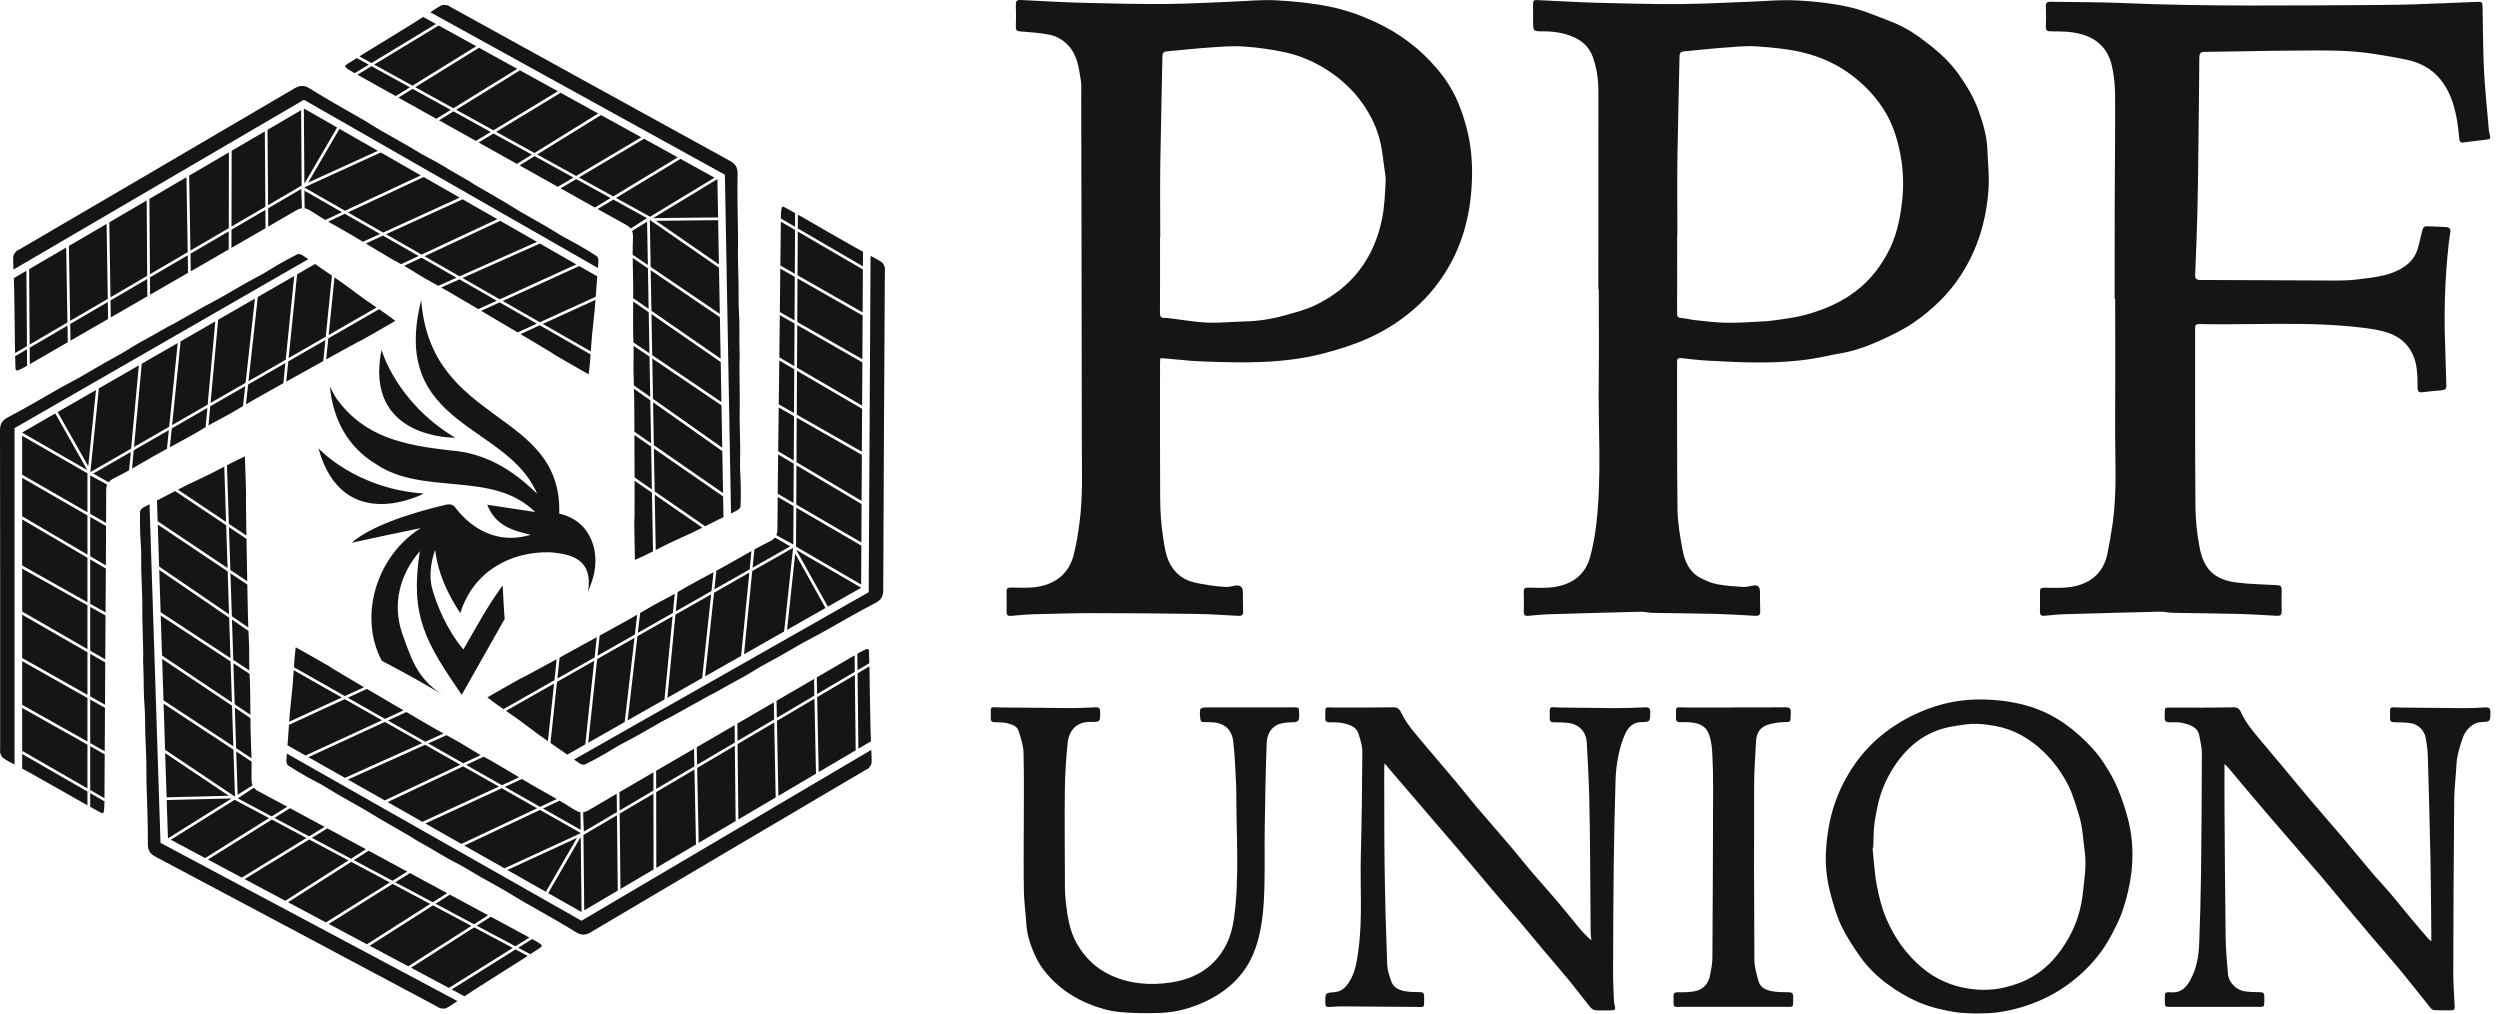 <svg width="74" height="30" viewBox="0 0 74 30" fill="none" xmlns="http://www.w3.org/2000/svg">
<path d="M30.069 0.139C30.075 0.356 30.076 0.574 30.069 0.792C30.065 0.901 30.108 0.924 30.21 0.931C30.484 0.951 30.76 0.972 31.03 1.02C31.252 1.059 31.451 1.166 31.611 1.334C31.89 1.626 31.933 2.005 31.992 2.376C32.017 2.534 32.004 2.7 32.004 2.862C32.011 6.279 32.02 9.695 32.022 13.112C32.022 13.9 32.057 14.689 31.953 15.476C31.911 15.796 31.861 16.112 31.781 16.425C31.631 17.013 31.203 17.291 30.709 17.37C30.45 17.412 30.181 17.394 29.916 17.392C29.825 17.391 29.794 17.416 29.795 17.504C29.798 17.705 29.799 17.906 29.795 18.106C29.793 18.201 29.828 18.238 29.923 18.23C30.148 18.211 30.372 18.188 30.597 18.182C31.191 18.166 31.785 18.149 32.378 18.149C33.383 18.149 34.386 18.157 35.39 18.172C35.812 18.178 36.233 18.207 36.654 18.229C36.757 18.235 36.801 18.205 36.797 18.095C36.788 17.903 36.793 17.711 36.79 17.519C36.787 17.367 36.695 17.303 36.545 17.337C36.459 17.357 36.37 17.376 36.283 17.373C36.126 17.366 35.969 17.351 35.815 17.326C35.618 17.294 35.418 17.267 35.23 17.204C34.971 17.117 34.775 16.948 34.638 16.699C34.494 16.436 34.467 16.147 34.423 15.867C34.366 15.498 34.344 15.121 34.341 14.747C34.332 13.415 34.337 12.082 34.337 10.75C34.337 10.704 34.341 10.658 34.343 10.608C34.379 10.606 34.404 10.602 34.428 10.604C34.695 10.628 34.962 10.655 35.229 10.678C35.373 10.69 35.519 10.695 35.664 10.701C36.831 10.744 37.995 10.764 39.143 10.47C39.6 10.352 40.046 10.214 40.477 10.023C41.03 9.778 41.53 9.452 41.973 9.043C42.325 8.718 42.617 8.346 42.863 7.93C43.095 7.539 43.259 7.124 43.376 6.694C43.474 6.335 43.53 5.96 43.556 5.589C43.595 5.038 43.574 4.487 43.449 3.94C43.381 3.641 43.289 3.355 43.175 3.072C43.02 2.687 42.797 2.341 42.533 2.03C42.021 1.428 41.401 0.965 40.675 0.635C40.244 0.439 39.799 0.285 39.342 0.193C38.827 0.09 38.299 0.038 37.774 0.009C37.35 -0.014 36.923 0.032 36.497 0.048C35.846 0.072 35.194 0.113 34.541 0.118C33.731 0.123 32.921 0.106 32.111 0.085C31.476 0.068 30.842 0.032 30.207 0C30.201 0 30.195 8.801e-07 30.189 8.801e-07C30.095 8.801e-07 30.066 0.04 30.069 0.139ZM34.335 9.265C34.339 8.518 34.337 7.771 34.337 7.023H34.343C34.343 6.293 34.335 5.563 34.345 4.833C34.36 3.775 34.389 2.718 34.408 1.661C34.41 1.561 34.449 1.528 34.543 1.52C34.938 1.486 35.33 1.439 35.725 1.412C36.086 1.388 36.449 1.352 36.808 1.376C37.235 1.404 37.664 1.464 38.08 1.558C38.505 1.654 38.909 1.832 39.276 2.067C39.691 2.332 40.053 2.663 40.338 3.071C40.588 3.428 40.772 3.816 40.865 4.241C40.916 4.472 40.941 4.709 40.972 4.944C40.992 5.091 41.023 5.24 41.015 5.386C40.993 5.746 40.983 6.112 40.912 6.464C40.798 7.026 40.587 7.549 40.226 8.014C39.876 8.464 39.436 8.787 38.938 9.031C38.656 9.169 38.342 9.247 38.037 9.333C37.64 9.446 37.233 9.507 36.818 9.516C36.461 9.523 36.103 9.563 35.747 9.55C35.418 9.539 35.09 9.478 34.761 9.439C34.664 9.428 34.566 9.411 34.469 9.411C34.468 9.411 34.467 9.411 34.466 9.411C34.36 9.411 34.335 9.367 34.335 9.265ZM45.379 0.177C45.379 0.322 45.379 0.468 45.379 0.613C45.379 0.926 45.379 0.929 45.687 0.928C45.992 0.927 46.287 0.973 46.569 1.093C46.839 1.208 47.039 1.395 47.141 1.671C47.262 2 47.313 2.342 47.312 2.695C47.309 4.651 47.311 6.607 47.311 8.563H47.324C47.324 9.464 47.333 10.365 47.322 11.266C47.305 12.682 47.415 14.1 47.251 15.513C47.214 15.836 47.155 16.159 47.072 16.473C46.931 17.013 46.539 17.294 46.008 17.375C45.757 17.413 45.497 17.398 45.241 17.394C45.143 17.392 45.1 17.409 45.103 17.515C45.109 17.712 45.108 17.908 45.103 18.105C45.102 18.198 45.135 18.237 45.231 18.229C45.443 18.21 45.654 18.188 45.867 18.182C46.758 18.154 47.649 18.129 48.541 18.108C48.667 18.105 48.794 18.138 48.921 18.141C49.536 18.153 50.151 18.156 50.766 18.171C51.162 18.181 51.557 18.205 51.953 18.228C52.061 18.234 52.109 18.206 52.103 18.088C52.094 17.896 52.099 17.704 52.095 17.511C52.092 17.354 52.018 17.303 51.861 17.337C51.767 17.357 51.668 17.38 51.574 17.373C51.319 17.355 51.063 17.34 50.814 17.29C50.639 17.254 50.466 17.179 50.309 17.092C49.995 16.917 49.865 16.606 49.804 16.277C49.731 15.881 49.659 15.479 49.654 15.078C49.635 13.622 49.645 12.165 49.641 10.709C49.641 10.617 49.672 10.59 49.763 10.601C50.02 10.63 50.278 10.66 50.537 10.674C51.581 10.733 52.626 10.784 53.666 10.616C53.925 10.575 54.18 10.51 54.439 10.467C54.852 10.399 55.245 10.263 55.623 10.092C55.973 9.934 56.326 9.768 56.641 9.551C57.206 9.161 57.698 8.691 58.072 8.099C58.35 7.66 58.551 7.192 58.682 6.699C58.78 6.331 58.839 5.948 58.862 5.569C58.885 5.189 58.841 4.805 58.827 4.423C58.812 4.032 58.702 3.666 58.574 3.298C58.43 2.888 58.211 2.526 57.962 2.179C57.726 1.852 57.433 1.576 57.117 1.328C56.769 1.053 56.403 0.801 55.984 0.643C55.648 0.516 55.318 0.37 54.974 0.27C54.666 0.181 54.344 0.127 54.025 0.086C53.671 0.041 53.313 0.012 52.956 0.006C52.608 3.04554e-06 52.259 0.033 51.91 0.046C51.181 0.073 50.452 0.115 49.723 0.12C48.913 0.126 48.102 0.104 47.292 0.083C46.713 0.067 46.134 0.031 45.555 0.005C45.525 0.003 45.499 0.002 45.479 0.002C45.38 0.002 45.379 0.028 45.379 0.177ZM51.098 9.553C50.793 9.55 50.487 9.508 50.183 9.477C50.044 9.463 49.907 9.422 49.768 9.413C49.666 9.406 49.641 9.367 49.642 9.272C49.645 8.7 49.644 8.128 49.644 7.555C49.644 7.35 49.644 7.145 49.644 6.941C49.646 6.941 49.648 6.941 49.65 6.941C49.65 6.18 49.642 5.42 49.652 4.66C49.666 3.663 49.695 2.665 49.714 1.668C49.716 1.564 49.753 1.527 49.855 1.519C50.245 1.486 50.634 1.44 51.024 1.411C51.351 1.387 51.681 1.351 52.005 1.373C52.466 1.406 52.933 1.448 53.38 1.557C53.908 1.687 54.405 1.912 54.846 2.253C55.249 2.565 55.581 2.927 55.835 3.369C56.059 3.761 56.18 4.181 56.261 4.623C56.346 5.091 56.351 5.559 56.295 6.023C56.233 6.538 56.12 7.042 55.862 7.511C55.652 7.894 55.397 8.227 55.07 8.506C54.782 8.751 54.461 8.942 54.11 9.09C53.697 9.264 53.27 9.381 52.826 9.438C52.641 9.463 52.457 9.497 52.271 9.508C51.905 9.53 51.539 9.554 51.173 9.554C51.148 9.554 51.123 9.553 51.098 9.553ZM60.557 0.188C60.564 0.388 60.564 0.589 60.557 0.79C60.553 0.899 60.597 0.928 60.699 0.928C60.996 0.928 61.291 0.928 61.586 1.006C62.094 1.14 62.405 1.462 62.515 1.961C62.579 2.248 62.606 2.55 62.607 2.845C62.612 3.938 62.598 5.032 62.595 6.125C62.592 7.034 62.594 7.944 62.594 8.854C62.599 8.854 62.604 8.854 62.609 8.854C62.609 10.096 62.615 11.339 62.608 12.582C62.601 13.549 62.671 14.519 62.536 15.483C62.493 15.789 62.441 16.094 62.378 16.396C62.253 16.994 61.84 17.288 61.298 17.374C61.103 17.404 60.903 17.402 60.704 17.399C60.638 17.398 60.571 17.397 60.505 17.397C60.418 17.398 60.381 17.424 60.383 17.514C60.386 17.71 60.387 17.907 60.382 18.103C60.38 18.198 60.414 18.235 60.509 18.227C60.708 18.209 60.907 18.187 61.106 18.181C62.044 18.153 62.983 18.128 63.921 18.106C64.06 18.103 64.2 18.137 64.339 18.14C64.95 18.152 65.561 18.155 66.172 18.17C66.58 18.18 66.989 18.205 67.397 18.227C67.503 18.233 67.541 18.194 67.538 18.088C67.532 17.879 67.532 17.669 67.538 17.46C67.541 17.352 67.497 17.325 67.395 17.32C67 17.301 66.603 17.29 66.211 17.243C65.525 17.161 65.228 16.822 65.11 16.213C65.031 15.81 64.989 15.394 64.985 14.983C64.971 13.228 64.978 11.472 64.975 9.717C64.975 9.623 65.003 9.589 65.1 9.592C65.636 9.604 66.174 9.598 66.711 9.592C67.68 9.582 68.65 9.571 69.618 9.666C69.875 9.691 70.134 9.72 70.387 9.772C70.573 9.81 70.765 9.863 70.926 9.956C71.286 10.163 71.481 10.496 71.533 10.905C71.557 11.095 71.56 11.288 71.56 11.48C71.56 11.593 71.606 11.622 71.708 11.61C71.897 11.587 72.087 11.565 72.278 11.552C72.38 11.544 72.416 11.507 72.412 11.402C72.396 11.014 72.392 10.625 72.377 10.237C72.339 9.243 72.369 8.25 72.477 7.261C72.491 7.131 72.51 7.001 72.53 6.871C72.543 6.78 72.504 6.728 72.416 6.722C72.211 6.71 72.006 6.7 71.802 6.698C71.772 6.697 71.723 6.742 71.714 6.775C71.657 6.978 71.618 7.187 71.556 7.388C71.469 7.666 71.271 7.85 71.017 7.983C70.631 8.185 70.204 8.216 69.786 8.271C69.487 8.31 69.18 8.304 68.877 8.303C67.63 8.3 66.382 8.289 65.135 8.287C65.011 8.286 64.972 8.251 64.977 8.127C65.004 7.501 65.028 6.875 65.044 6.249C65.06 5.613 65.065 4.976 65.073 4.34C65.084 3.461 65.095 2.581 65.1 1.701C65.101 1.584 65.128 1.537 65.256 1.536C66.136 1.527 67.016 1.502 67.896 1.498C68.684 1.495 69.475 1.47 70.258 1.593C70.593 1.646 70.929 1.701 71.26 1.773C71.64 1.856 71.973 2.033 72.227 2.339C72.506 2.675 72.637 3.075 72.716 3.494C72.756 3.702 72.774 3.915 72.797 4.125C72.806 4.201 72.834 4.229 72.913 4.218C73.123 4.188 73.334 4.164 73.545 4.14C73.734 4.118 73.734 4.119 73.682 3.928C73.674 3.9 73.673 3.869 73.67 3.84C73.645 3.569 73.618 3.298 73.596 3.027C73.567 2.658 73.532 2.289 73.519 1.919C73.498 1.356 73.494 0.793 73.484 0.229C73.48 0.055 73.481 0.049 73.3 0.056C72.725 0.078 72.151 0.106 71.576 0.125C71.187 0.138 70.798 0.146 70.409 0.148C67.864 0.16 65.319 0.198 62.775 0.088C62.084 0.059 61.391 0.066 60.699 0.052C60.696 0.052 60.692 0.052 60.689 0.052C60.593 0.052 60.553 0.082 60.557 0.188ZM57.441 20.861C56.959 20.997 56.514 21.199 56.095 21.472C55.712 21.721 55.372 22.022 55.087 22.374C54.814 22.712 54.593 23.086 54.42 23.492C54.192 24.028 54.088 24.585 54.05 25.158C54.02 25.616 54.076 26.069 54.197 26.509C54.282 26.819 54.372 27.133 54.511 27.42C54.665 27.738 54.863 28.036 55.067 28.326C55.287 28.639 55.564 28.904 55.873 29.132C56.169 29.352 56.484 29.536 56.828 29.68C57.166 29.82 57.514 29.901 57.869 29.959C58.091 29.995 58.32 29.989 58.515 30C58.73 29.991 58.915 29.995 59.097 29.971C59.51 29.917 59.909 29.809 60.298 29.65C60.678 29.494 61.028 29.291 61.349 29.038C61.782 28.697 62.15 28.293 62.422 27.814C62.587 27.524 62.741 27.222 62.845 26.907C62.961 26.555 63.047 26.186 63.09 25.818C63.147 25.327 63.127 24.828 63.013 24.344C62.933 24.004 62.821 23.667 62.687 23.344C62.576 23.076 62.426 22.821 62.267 22.578C62.067 22.273 61.819 22.007 61.545 21.763C61.274 21.522 60.984 21.313 60.663 21.149C60.228 20.927 59.757 20.802 59.278 20.745C59.059 20.719 58.84 20.704 58.621 20.704C58.225 20.704 57.831 20.751 57.441 20.861ZM58.258 29.261C57.758 29.182 57.306 28.986 56.907 28.655C56.433 28.26 56.088 27.773 55.846 27.219C55.706 26.9 55.62 26.552 55.554 26.208C55.484 25.842 55.467 25.466 55.427 25.095L55.448 25.091C55.461 24.831 55.453 24.568 55.492 24.312C55.549 23.94 55.625 23.574 55.779 23.222C55.946 22.843 56.166 22.505 56.448 22.211C56.679 21.97 56.957 21.778 57.271 21.649C57.572 21.525 57.889 21.481 58.212 21.44C58.507 21.404 58.792 21.441 59.071 21.491C59.621 21.591 60.09 21.867 60.495 22.256C60.792 22.541 61.029 22.873 61.214 23.232C61.356 23.508 61.438 23.816 61.534 24.114C61.647 24.469 61.657 24.84 61.708 25.206C61.766 25.626 61.695 26.031 61.652 26.437C61.603 26.905 61.462 27.362 61.226 27.774C60.97 28.222 60.648 28.614 60.194 28.89C59.928 29.052 59.65 29.152 59.35 29.226C59.143 29.276 58.935 29.299 58.728 29.299C58.571 29.299 58.414 29.286 58.258 29.261ZM29.327 21.262C29.326 21.343 29.359 21.376 29.441 21.377C29.564 21.38 29.691 21.378 29.81 21.406C29.948 21.439 30.104 21.489 30.152 21.638C30.219 21.85 30.292 22.072 30.297 22.29C30.315 23.033 30.304 23.776 30.304 24.519C30.304 24.519 30.304 24.519 30.303 24.519C30.303 25.138 30.296 25.758 30.307 26.377C30.312 26.69 30.358 27.003 30.376 27.316C30.396 27.675 30.508 28.003 30.659 28.326C30.801 28.627 31.009 28.876 31.247 29.097C31.525 29.353 31.843 29.552 32.194 29.7C32.502 29.83 32.821 29.926 33.148 29.957C33.551 29.994 33.959 29.997 34.364 29.981C34.625 29.971 34.892 29.925 35.142 29.85C35.493 29.744 35.829 29.596 36.138 29.386C36.474 29.157 36.748 28.878 36.951 28.529C37.178 28.138 37.287 27.705 37.352 27.265C37.405 26.904 37.42 26.536 37.428 26.171C37.441 25.607 37.427 25.043 37.436 24.48C37.448 23.656 37.463 22.832 37.493 22.009C37.502 21.749 37.608 21.515 37.883 21.427C38.01 21.387 38.151 21.382 38.286 21.379C38.409 21.376 38.458 21.323 38.455 21.208C38.454 21.178 38.455 21.148 38.455 21.118C38.454 20.94 38.451 20.937 38.276 20.938C37.461 20.939 36.645 20.94 35.83 20.939C35.498 20.938 35.499 20.934 35.529 21.27C35.535 21.345 35.565 21.377 35.64 21.376C35.738 21.376 35.837 21.373 35.935 21.384C36.298 21.427 36.465 21.638 36.503 21.938C36.557 22.368 36.564 22.803 36.589 23.237C36.596 23.356 36.595 23.476 36.595 23.595C36.598 24.784 36.687 25.976 36.53 27.16C36.496 27.418 36.429 27.684 36.318 27.917C35.989 28.606 35.4 28.97 34.666 29.08C34.072 29.169 33.48 29.135 32.913 28.883C32.457 28.681 32.12 28.358 31.876 27.934C31.66 27.558 31.598 27.134 31.549 26.714C31.515 26.427 31.521 26.134 31.52 25.844C31.517 24.998 31.509 24.153 31.521 23.308C31.527 22.875 31.558 22.441 31.6 22.009C31.637 21.625 31.857 21.363 32.278 21.369C32.572 21.374 32.568 21.362 32.564 21.064C32.563 20.96 32.523 20.931 32.426 20.936C32.179 20.948 31.931 20.96 31.683 20.959C31 20.956 30.317 20.944 29.633 20.941C29.533 20.94 29.465 20.934 29.42 20.934C29.303 20.934 29.331 20.975 29.327 21.262ZM45.872 21.268C45.871 21.351 45.907 21.379 45.988 21.38C46.133 21.381 46.279 21.381 46.422 21.399C46.744 21.439 46.952 21.662 46.969 21.987C46.998 22.514 47.027 23.042 47.041 23.57C47.058 24.21 47.062 24.85 47.068 25.491C47.075 26.187 47.077 26.883 47.083 27.579C47.083 27.664 47.098 27.748 47.106 27.833C46.961 27.713 46.84 27.581 46.725 27.444C46.511 27.187 46.305 26.924 46.088 26.669C45.834 26.37 45.57 26.08 45.315 25.782C45.112 25.543 44.92 25.296 44.718 25.058C44.384 24.666 44.042 24.28 43.709 23.887C43.509 23.652 43.322 23.407 43.124 23.171C42.698 22.663 42.263 22.163 41.842 21.652C41.703 21.483 41.573 21.3 41.48 21.103C41.419 20.976 41.361 20.935 41.226 20.936C40.667 20.945 40.108 20.944 39.548 20.944C39.496 20.944 39.452 20.942 39.416 20.941C39.191 20.931 39.233 20.922 39.229 21.277C39.228 21.355 39.266 21.378 39.34 21.38C39.48 21.383 39.625 21.375 39.76 21.407C39.947 21.452 40.149 21.506 40.215 21.725C40.265 21.894 40.326 22.069 40.325 22.241C40.32 23.273 40.307 24.305 40.28 25.337C40.256 26.269 40.337 27.204 40.207 28.135C40.168 28.419 40.13 28.701 39.997 28.956C39.892 29.156 39.76 29.347 39.503 29.368C39.226 29.391 39.226 29.386 39.23 29.667C39.231 29.68 39.232 29.692 39.231 29.705C39.226 29.784 39.266 29.811 39.34 29.807C39.472 29.799 39.605 29.788 39.737 29.789C40.438 29.792 41.138 29.8 41.839 29.804C42.203 29.805 42.148 29.869 42.155 29.488C42.156 29.401 42.126 29.368 42.036 29.367C41.891 29.366 41.744 29.366 41.602 29.342C41.428 29.311 41.256 29.244 41.188 29.064C41.127 28.9 41.068 28.724 41.061 28.551C41.026 27.601 40.998 26.651 40.985 25.7C40.971 24.722 40.976 23.744 40.973 22.766C40.973 22.721 40.977 22.676 40.981 22.593C41.105 22.739 41.205 22.857 41.305 22.974C41.629 23.352 41.953 23.73 42.278 24.108C42.558 24.435 42.841 24.76 43.12 25.089C43.467 25.498 43.809 25.91 44.156 26.318C44.432 26.644 44.714 26.966 44.991 27.291C45.21 27.548 45.423 27.81 45.64 28.068C45.921 28.401 46.207 28.73 46.483 29.066C46.681 29.308 46.866 29.561 47.062 29.803C47.1 29.849 47.162 29.896 47.217 29.902C47.348 29.917 47.482 29.907 47.614 29.907C47.833 29.907 47.832 29.907 47.78 29.691C47.774 29.666 47.773 29.64 47.772 29.615C47.763 29.337 47.746 29.06 47.747 28.783C47.75 27.706 47.754 26.63 47.767 25.555C47.777 24.728 47.796 23.901 47.821 23.074C47.828 22.838 47.856 22.599 47.904 22.367C47.95 22.145 48.012 21.921 48.108 21.716C48.194 21.532 48.336 21.38 48.574 21.375C48.847 21.369 48.843 21.365 48.847 21.083C48.848 20.971 48.813 20.932 48.7 20.937C48.392 20.95 48.085 20.962 47.777 20.961C47.243 20.96 46.709 20.944 46.176 20.942C46.077 20.941 46.011 20.934 45.966 20.934C45.852 20.934 45.874 20.977 45.872 21.268ZM52.839 20.936C52.331 20.943 51.823 20.939 51.315 20.939C51.315 20.94 51.315 20.941 51.315 20.942C50.849 20.942 50.384 20.94 49.918 20.942C49.867 20.942 49.825 20.941 49.789 20.939C49.575 20.931 49.614 20.922 49.609 21.262C49.608 21.344 49.645 21.376 49.725 21.375C49.832 21.374 49.939 21.373 50.045 21.383C50.365 21.412 50.525 21.533 50.603 21.785C50.654 21.949 50.675 22.127 50.684 22.299C50.702 22.636 50.708 22.974 50.708 23.311C50.704 24.993 50.699 26.675 50.687 28.357C50.685 28.541 50.645 28.727 50.609 28.91C50.593 28.99 50.552 29.071 50.503 29.137C50.37 29.319 50.166 29.352 49.96 29.366C49.873 29.373 49.785 29.372 49.697 29.372C49.678 29.372 49.659 29.372 49.64 29.372C49.572 29.373 49.536 29.398 49.537 29.471C49.543 29.86 49.484 29.803 49.85 29.802C50.819 29.801 51.788 29.8 52.758 29.802C53.136 29.803 53.068 29.85 53.078 29.491C53.081 29.402 53.044 29.373 52.958 29.371C52.791 29.368 52.622 29.371 52.46 29.341C52.284 29.309 52.105 29.241 52.052 29.043C51.996 28.835 51.932 28.622 51.93 28.411C51.919 26.699 51.917 24.987 51.922 23.275C51.923 22.828 51.954 22.382 51.979 21.936C51.991 21.712 52.09 21.532 52.312 21.458C52.447 21.413 52.591 21.388 52.733 21.379C53.025 21.362 52.998 21.416 53.008 21.098C53.013 20.966 52.967 20.936 52.849 20.936C52.846 20.936 52.842 20.936 52.839 20.936ZM70.745 21.265C70.744 21.346 70.779 21.376 70.861 21.378C71.022 21.381 71.186 21.382 71.346 21.404C71.58 21.436 71.766 21.623 71.804 21.855C71.833 22.027 71.858 22.2 71.863 22.373C71.893 23.38 71.921 24.386 71.941 25.392C71.956 26.147 71.959 26.903 71.967 27.659C71.967 27.716 71.967 27.773 71.967 27.856C71.924 27.826 71.905 27.817 71.893 27.803C71.714 27.595 71.534 27.388 71.359 27.178C71.15 26.927 70.948 26.671 70.737 26.423C70.564 26.22 70.378 26.029 70.206 25.826C69.913 25.481 69.628 25.128 69.335 24.782C69.01 24.398 68.677 24.02 68.352 23.636C68.111 23.352 67.876 23.063 67.638 22.777C67.383 22.472 67.129 22.167 66.871 21.864C66.663 21.619 66.462 21.368 66.327 21.072C66.283 20.975 66.218 20.935 66.1 20.937C65.528 20.948 64.955 20.948 64.383 20.945C64.023 20.943 64.085 20.899 64.075 21.242C64.073 21.34 64.106 21.379 64.208 21.379C64.348 21.378 64.494 21.372 64.628 21.405C64.837 21.458 65.056 21.521 65.101 21.785C65.13 21.951 65.175 22.118 65.175 22.285C65.173 23.485 65.165 24.685 65.15 25.884C65.142 26.557 65.122 27.23 65.097 27.903C65.084 28.288 65.023 28.665 64.832 29.009C64.719 29.214 64.576 29.378 64.311 29.374C64.069 29.37 64.078 29.34 64.078 29.609C64.079 29.809 64.08 29.805 64.276 29.804C65.088 29.801 65.899 29.802 66.711 29.802C67.073 29.803 67.016 29.85 67.024 29.494C67.026 29.395 66.983 29.37 66.893 29.369C66.748 29.368 66.602 29.364 66.459 29.346C66.2 29.313 65.97 29.086 65.948 28.833C65.918 28.473 65.884 28.112 65.879 27.751C65.861 26.5 65.855 25.248 65.846 23.997C65.842 23.549 65.845 23.101 65.845 22.616C65.894 22.662 65.924 22.685 65.947 22.712C66.121 22.919 66.294 23.127 66.469 23.334C66.725 23.637 66.981 23.941 67.241 24.242C67.726 24.806 68.215 25.367 68.699 25.932C68.949 26.224 69.191 26.524 69.438 26.819C69.693 27.125 69.949 27.43 70.206 27.733C70.496 28.074 70.794 28.41 71.079 28.755C71.373 29.111 71.655 29.477 71.945 29.836C71.97 29.868 72.017 29.9 72.055 29.901C72.17 29.906 72.285 29.906 72.4 29.905C72.456 29.905 72.512 29.905 72.568 29.905C72.639 29.905 72.662 29.875 72.659 29.802C72.641 29.457 72.616 29.111 72.617 28.766C72.621 27.058 72.629 25.35 72.645 23.642C72.648 23.311 72.696 22.981 72.71 22.65C72.723 22.364 72.809 22.099 72.9 21.834C72.987 21.581 73.22 21.382 73.44 21.373C73.717 21.362 73.712 21.362 73.716 21.084C73.717 20.97 73.678 20.933 73.566 20.939C73.353 20.952 73.139 20.962 72.926 20.961C72.302 20.958 71.679 20.946 71.055 20.944C70.956 20.943 70.888 20.937 70.842 20.937C70.725 20.937 70.748 20.978 70.745 21.265Z" fill="#151515"/>
<path d="M13.066 0.16C12.952 0.218 12.846 0.293 12.738 0.363L21.457 5.172L21.458 5.236L21.638 15.199C21.701 15.168 21.764 15.136 21.826 15.103C21.868 15.081 21.919 15.027 21.921 14.986C21.931 14.769 21.93 14.551 21.926 14.334C21.923 14.165 21.908 13.995 21.905 13.826C21.903 13.636 21.912 13.445 21.91 13.255C21.907 12.962 21.896 12.669 21.893 12.376C21.891 12.189 21.9 12.002 21.898 11.815C21.896 11.465 21.89 11.114 21.887 10.764C21.887 10.714 21.895 10.664 21.894 10.613C21.892 10.421 21.887 10.227 21.886 10.034C21.884 9.864 21.889 9.693 21.885 9.522C21.881 9.356 21.866 9.19 21.863 9.024C21.859 8.833 21.865 8.643 21.862 8.452C21.857 8.159 21.846 7.866 21.842 7.573C21.839 7.386 21.849 7.199 21.847 7.012C21.843 6.661 21.834 6.311 21.83 5.96C21.827 5.69 21.827 5.419 21.833 5.148C21.836 4.973 21.782 4.857 21.612 4.764C18.85 3.249 16.093 1.726 13.334 0.205C13.302 0.187 13.271 0.159 13.236 0.154C13.206 0.15 13.172 0.145 13.14 0.145C13.113 0.145 13.088 0.149 13.066 0.16ZM12.245 0.68C11.95 0.864 11.653 1.045 11.357 1.227C11.161 1.348 10.963 1.467 10.767 1.588C10.724 1.615 10.681 1.642 10.639 1.669L10.995 1.866L12.902 0.71L12.524 0.501C12.431 0.561 12.339 0.621 12.245 0.68ZM11.076 1.911L12.21 2.536L14.097 1.368L12.984 0.755L11.076 1.911ZM12.291 2.581L13.421 3.204L15.31 2.038L14.178 1.413L12.291 2.581ZM10.266 1.904C10.206 1.94 10.204 1.975 10.252 2.011C10.314 2.058 10.38 2.1 10.447 2.137C10.464 2.147 10.482 2.156 10.499 2.166L10.915 1.914L10.561 1.719C10.463 1.782 10.365 1.844 10.266 1.904ZM10.58 2.212C10.957 2.423 11.335 2.634 11.713 2.844L12.132 2.585L10.996 1.959L10.58 2.212ZM13.502 3.249L14.605 3.857L16.513 2.701L15.391 2.082L13.502 3.249ZM8.725 2.611C6.009 4.207 3.289 5.796 0.57 7.386C0.537 7.405 0.497 7.417 0.476 7.444C0.44 7.488 0.396 7.541 0.393 7.593C0.386 7.721 0.395 7.85 0.4 7.979L8.996 2.953L9.052 2.985L17.7 7.933C17.706 7.863 17.711 7.793 17.714 7.723C17.716 7.675 17.697 7.604 17.663 7.581C17.481 7.461 17.294 7.351 17.105 7.243C16.958 7.158 16.805 7.085 16.659 7C16.494 6.905 16.334 6.799 16.17 6.704C15.917 6.556 15.66 6.415 15.406 6.268C15.245 6.174 15.089 6.071 14.928 5.976C14.626 5.799 14.322 5.624 14.019 5.448C13.976 5.422 13.937 5.39 13.893 5.365C13.726 5.267 13.558 5.173 13.392 5.076C13.244 4.989 13.1 4.898 12.951 4.814C12.806 4.732 12.656 4.66 12.512 4.577C12.346 4.483 12.185 4.381 12.02 4.286C11.766 4.14 11.508 3.999 11.255 3.852C11.093 3.759 10.937 3.654 10.776 3.56C10.473 3.384 10.167 3.213 9.864 3.037C9.63 2.9 9.398 2.762 9.168 2.619C9.09 2.57 9.017 2.543 8.942 2.543C8.874 2.543 8.804 2.565 8.725 2.611ZM11.793 2.89C12.167 3.098 12.541 3.307 12.915 3.516L13.342 3.253L12.213 2.63L11.793 2.89ZM14.687 3.902L15.821 4.528L17.707 3.36L16.595 2.746L14.687 3.902ZM8.994 3.214L9.01 5.437L9.978 3.774L8.997 3.212L8.994 3.214ZM7.919 3.842L7.935 6.073L8.913 5.501V5.5L8.917 5.499L8.918 5.498L8.918 5.498L8.929 5.493L8.913 3.261L7.919 3.842ZM12.996 3.561C13.36 3.765 13.723 3.968 14.087 4.171L14.526 3.906L13.423 3.297L12.996 3.561ZM15.902 4.573L17.054 5.208L18.983 4.063L17.789 3.405L15.902 4.573ZM9.121 5.405L11.185 4.464L10.048 3.814L9.121 5.405ZM6.857 4.463L6.852 6.706L7.855 6.12L7.839 3.889L6.857 4.463ZM14.168 4.217C14.545 4.428 14.922 4.639 15.3 4.851L15.742 4.577L14.607 3.951L14.168 4.217ZM17.136 5.253L18.153 5.814L20.061 4.658L19.065 4.108L17.136 5.253ZM5.599 5.199L5.636 7.417L6.772 6.753L6.776 4.51L5.599 5.199ZM9.01 5.545V5.55L10.212 6.238L12.456 5.191L11.271 4.513L9.01 5.545ZM15.38 4.896C15.757 5.107 16.134 5.319 16.512 5.53L16.974 5.256L15.824 4.621L15.38 4.896ZM18.234 5.859L19.227 6.406L19.227 6.406L19.23 6.408L19.232 6.409V6.409L19.241 6.416L21.151 5.259L20.142 4.703L18.234 5.859ZM10.298 6.287L11.341 6.884L13.607 5.85L12.542 5.24L10.298 6.287ZM4.422 5.887L4.438 8.118L5.556 7.464L5.519 5.246L4.422 5.887ZM16.593 5.575C16.932 5.765 17.271 5.954 17.61 6.143L18.073 5.862L17.056 5.301L16.593 5.575ZM19.331 6.456L21.256 6.436L21.235 5.305L21.232 5.304L19.331 6.456ZM7.936 6.166L7.939 6.708C8.219 6.546 8.498 6.384 8.777 6.221C8.834 6.188 8.885 6.171 8.934 6.165L8.933 6.043L8.917 5.592L7.936 6.166ZM9.014 6.042L9.018 6.166C9.078 6.176 9.136 6.202 9.197 6.241C9.34 6.333 9.484 6.423 9.63 6.51L10.123 6.28L9.011 5.644L9.014 6.042ZM11.427 6.933L12.48 7.536L14.721 6.487L13.693 5.899L11.427 6.933ZM17.691 6.188C17.973 6.345 18.255 6.502 18.538 6.658C18.596 6.69 18.637 6.725 18.667 6.763L18.771 6.7L19.15 6.456L18.155 5.907L17.691 6.188ZM3.235 6.581L3.27 8.801L4.357 8.165L4.342 5.934L3.235 6.581ZM23.132 6.177C23.12 6.254 23.115 6.331 23.114 6.408C23.114 6.428 23.114 6.448 23.113 6.468L23.534 6.713L23.536 6.309C23.434 6.253 23.332 6.197 23.232 6.138C23.211 6.125 23.193 6.119 23.178 6.119C23.153 6.119 23.138 6.139 23.132 6.177ZM6.852 6.799L6.851 7.337C7.187 7.143 7.523 6.949 7.859 6.755L7.855 6.213L6.852 6.799ZM9.714 6.559C9.955 6.699 10.199 6.833 10.439 6.974C10.541 7.034 10.642 7.095 10.743 7.156L11.25 6.925L10.208 6.329L9.714 6.559ZM23.614 6.76L25.542 7.883L25.544 7.451C25.447 7.398 25.35 7.345 25.254 7.291C24.951 7.12 24.65 6.946 24.348 6.773C24.148 6.658 23.95 6.541 23.749 6.427C23.705 6.402 23.661 6.378 23.616 6.353L23.614 6.76ZM19.234 6.515L19.259 7.899L21.307 9.29L21.282 7.925L19.238 6.512L19.234 6.515ZM19.415 6.536L21.28 7.826L21.257 6.517L19.415 6.536ZM12.566 7.585L13.604 8.179L15.895 7.159L14.807 6.536L12.566 7.585ZM23.098 7.858L23.526 8.102L23.533 6.806L23.113 6.561C23.108 6.993 23.103 7.426 23.098 7.858ZM18.813 6.77L18.709 6.837C18.731 6.893 18.738 6.956 18.736 7.029C18.731 7.199 18.727 7.368 18.727 7.538L19.177 7.844L19.154 6.563L18.813 6.77ZM2.039 7.28L2.076 9.498L3.19 8.847L3.155 6.628L2.039 7.28ZM5.638 7.51L5.646 8.031C6.021 7.816 6.396 7.6 6.77 7.384L6.771 6.847L5.638 7.51ZM23.607 8.148L25.534 9.246L25.541 7.976L23.614 6.853L23.607 8.148ZM10.828 7.207C10.967 7.291 11.107 7.376 11.247 7.46C11.369 7.534 11.492 7.608 11.617 7.679C11.702 7.727 11.788 7.773 11.873 7.82L12.391 7.578L11.336 6.974L10.828 7.207ZM13.691 8.229L14.794 8.86L17.06 7.826L15.982 7.209L13.691 8.229ZM0.862 7.968L0.878 10.199L1.996 9.545L1.959 7.327L0.862 7.968ZM8.802 7.526C8.607 7.623 8.417 7.729 8.228 7.837C8.081 7.921 7.94 8.016 7.793 8.1C7.628 8.194 7.456 8.278 7.29 8.372C7.035 8.516 6.784 8.667 6.529 8.811C6.367 8.903 6.199 8.986 6.036 9.077C5.73 9.248 5.426 9.423 5.121 9.595C5.077 9.619 5.029 9.637 4.985 9.662C4.817 9.757 4.651 9.854 4.483 9.949C4.334 10.033 4.182 10.111 4.034 10.197C3.891 10.281 3.753 10.374 3.609 10.457C3.444 10.552 3.274 10.639 3.109 10.734C2.854 10.88 2.603 11.031 2.348 11.176C2.185 11.268 2.017 11.35 1.854 11.442C1.549 11.615 1.247 11.793 0.942 11.965C0.706 12.098 0.469 12.229 0.23 12.355C0.074 12.437 -0 12.54 1.6953e-06 12.733C0.007 15.883 0.005 19.034 0.005 22.184C0.005 22.221 -0.005 22.262 0.008 22.294C0.028 22.347 0.052 22.412 0.095 22.44C0.202 22.512 0.318 22.569 0.431 22.63V12.672L0.488 12.64L9.125 7.672C9.067 7.632 9.009 7.592 8.95 7.553C8.921 7.535 8.875 7.519 8.838 7.519C8.824 7.519 8.812 7.522 8.802 7.526ZM4.439 8.211L4.442 8.724C4.817 8.508 5.192 8.293 5.566 8.077L5.558 7.556L4.439 8.211ZM25.713 17.53L25.656 17.562L16.992 22.482C17.049 22.523 17.107 22.563 17.166 22.601C17.206 22.628 17.277 22.647 17.314 22.629C17.509 22.534 17.7 22.429 17.89 22.322C18.037 22.239 18.178 22.144 18.326 22.061C18.492 21.968 18.664 21.885 18.83 21.792C19.086 21.649 19.338 21.5 19.593 21.357C19.756 21.266 19.925 21.184 20.088 21.093C20.395 20.924 20.7 20.752 21.006 20.581C21.05 20.557 21.098 20.54 21.142 20.515C21.311 20.421 21.478 20.325 21.646 20.231C21.796 20.148 21.948 20.07 22.096 19.985C22.24 19.902 22.379 19.81 22.523 19.727C22.689 19.633 22.859 19.547 23.025 19.453C23.28 19.309 23.532 19.159 23.788 19.015C23.951 18.924 24.12 18.843 24.283 18.752C24.589 18.581 24.892 18.405 25.198 18.234C25.435 18.103 25.672 17.973 25.913 17.848C26.068 17.767 26.144 17.664 26.144 17.471C26.155 14.321 26.174 11.171 26.192 8.021C26.192 7.984 26.202 7.943 26.189 7.91C26.169 7.857 26.146 7.793 26.103 7.764C25.997 7.692 25.881 7.634 25.768 7.572L25.713 17.53ZM11.961 7.868C11.998 7.889 12.034 7.91 12.07 7.931C12.232 8.026 12.388 8.13 12.55 8.224C12.69 8.304 12.83 8.383 12.971 8.461L13.513 8.22L12.477 7.627L11.961 7.868ZM18.743 8.47C18.744 8.589 18.743 8.707 18.742 8.826L19.2 9.142L19.179 7.942L18.728 7.636C18.731 7.914 18.741 8.192 18.743 8.47ZM8.795 8.12L8.543 10.599L9.642 9.967L9.825 8.159C9.697 8.071 9.569 7.983 9.442 7.895C9.404 7.868 9.365 7.841 9.327 7.814L8.795 8.12ZM14.88 8.909L15.98 9.538L17.634 8.784C17.645 8.629 17.656 8.475 17.668 8.32C17.672 8.273 17.675 8.227 17.68 8.18L17.146 7.875L14.88 8.909ZM23.083 9.235L23.518 9.484L23.526 8.195L23.097 7.951C23.092 8.379 23.087 8.807 23.083 9.235ZM19.282 9.199L21.331 10.616L21.309 9.389L19.26 7.998L19.282 9.199ZM0.409 8.233C0.413 8.344 0.417 8.454 0.42 8.565C0.426 8.912 0.431 9.26 0.435 9.608C0.438 9.838 0.439 10.069 0.443 10.299C0.444 10.35 0.445 10.401 0.447 10.451L0.798 10.246L0.782 8.015L0.409 8.233ZM7.631 8.79L7.356 11.282L8.457 10.648L8.709 8.17L7.631 8.79ZM9.728 9.917L11.146 9.101C11.02 9.015 10.893 8.929 10.768 8.84C10.56 8.691 10.358 8.533 10.149 8.384C10.067 8.326 9.984 8.269 9.901 8.211L9.728 9.917ZM23.599 9.53L25.526 10.632L25.534 9.339L23.606 8.241L23.599 9.53ZM3.271 8.893L3.279 9.396C3.64 9.187 4.001 8.979 4.362 8.771L4.358 8.258L3.271 8.893ZM13.059 8.51C13.145 8.558 13.231 8.606 13.316 8.655C13.598 8.818 13.878 8.984 14.158 9.15L14.704 8.901L13.6 8.269L13.059 8.51ZM6.458 9.464L6.232 11.928L7.269 11.332L7.545 8.839L6.458 9.464ZM16.067 9.588L17.487 10.4C17.497 10.248 17.508 10.095 17.522 9.942C17.545 9.687 17.579 9.433 17.602 9.178C17.611 9.077 17.619 8.976 17.626 8.876L16.067 9.588ZM15.899 14.616C15.165 13.897 14.364 13.406 13.32 13.332C11.946 13.174 10.791 12.941 9.964 11.803C9.921 11.744 9.859 11.622 9.826 11.561C9.811 11.533 9.801 11.515 9.766 11.446C9.854 12.406 10.295 13.235 11.121 13.731C12.526 14.694 14.581 13.91 15.841 15.155C15.344 15.08 14.905 15.014 14.423 14.941C14.657 15.552 15.167 15.703 15.695 15.827C15.695 15.847 15.662 15.839 15.63 15.851C14.752 16.083 13.991 15.708 13.45 14.991C13.444 14.983 13.435 14.975 13.424 14.968C13.367 14.93 13.295 14.921 13.227 14.935C12.832 15.024 11.123 15.432 10.411 16.065C11.095 15.918 11.764 15.77 12.45 15.632C12.45 15.632 12.45 15.633 12.45 15.633L12.455 15.631C11.179 16.425 10.587 18.2 11.3 19.557C12.078 19.972 12.356 20.121 13.11 20.567C12.437 20.169 12.215 19.558 12.136 19.37C12.054 19.174 11.98 18.964 11.91 18.764C11.603 17.877 11.832 17.006 12.428 16.315C12.121 18.248 12.618 19.032 13.667 20.567L14.938 18.32C14.911 18.006 14.9 17.692 14.879 17.327C14.624 17.682 14.438 17.979 14.311 18.191C14.239 18.312 14.156 18.457 13.99 18.746C13.878 18.94 13.785 19.104 13.717 19.223C13.717 19.224 13.717 19.224 13.717 19.224C13.191 18.6 12.921 17.853 12.816 17.505C12.774 17.369 12.748 17.229 12.744 17.087C12.744 17.086 12.744 17.085 12.744 17.085C12.74 16.877 12.766 16.694 12.8 16.546C12.826 16.434 12.857 16.342 12.881 16.277C12.961 16.96 13.245 17.577 13.625 18.148C14.009 16.912 15.108 16.328 16.257 16.347C17.004 16.396 17.552 16.607 17.406 17.522C17.449 17.406 17.474 17.339 17.501 17.265C17.835 16.371 17.485 15.4 16.554 15.206C16.643 12.103 12.749 12.604 12.468 8.884C11.522 12.639 15.022 12.521 15.899 14.616ZM18.739 9.413C18.738 9.557 18.738 9.7 18.741 9.844C18.743 9.941 18.747 10.039 18.75 10.136L19.224 10.457L19.202 9.242L18.742 8.924C18.741 9.087 18.739 9.25 18.739 9.413ZM2.078 9.591L2.086 10.084C2.457 9.87 2.828 9.656 3.199 9.442L3.191 8.94L2.078 9.591ZM14.242 9.2C14.244 9.201 14.246 9.202 14.248 9.204C14.475 9.337 14.701 9.472 14.927 9.606C15.059 9.684 15.19 9.761 15.322 9.839L15.89 9.58L14.79 8.95L14.242 9.2ZM9.718 10.016L9.655 10.639C9.697 10.616 9.739 10.592 9.781 10.569C10.053 10.419 10.325 10.27 10.597 10.121C10.638 10.099 10.683 10.083 10.723 10.06C10.892 9.965 11.059 9.869 11.226 9.773C11.38 9.685 11.532 9.596 11.701 9.498C11.598 9.421 11.51 9.352 11.418 9.288C11.353 9.242 11.287 9.197 11.221 9.152L9.718 10.016ZM19.306 10.512L21.354 11.899L21.333 10.715L19.284 9.298L19.306 10.512ZM23.068 10.578L23.511 10.836L23.518 9.577L23.082 9.328C23.077 9.745 23.073 10.161 23.068 10.578ZM5.346 10.104L5.095 12.582L6.147 11.977L6.373 9.514L5.346 10.104ZM23.591 10.883L25.519 12.006L25.526 10.725L23.599 9.623L23.591 10.883ZM15.406 9.889C15.448 9.913 15.489 9.938 15.531 9.962C15.797 10.121 16.063 10.281 16.329 10.441C16.369 10.465 16.405 10.495 16.446 10.519C16.613 10.616 16.78 10.712 16.947 10.808C17.101 10.896 17.255 10.983 17.424 11.079C17.439 10.952 17.454 10.841 17.463 10.729C17.47 10.649 17.475 10.57 17.481 10.49L15.976 9.629L15.406 9.889ZM0.879 10.292L0.882 10.779C1.257 10.563 1.632 10.347 2.006 10.13L1.998 9.638L0.879 10.292ZM8.533 10.697L8.473 11.296C8.475 11.295 8.477 11.294 8.479 11.293C8.709 11.165 8.939 11.038 9.169 10.91C9.302 10.836 9.436 10.761 9.569 10.687L9.632 10.066L8.533 10.697ZM4.196 10.766L3.967 13.231L5.008 12.632L5.26 10.154L4.196 10.766ZM18.756 10.362C18.758 10.55 18.748 10.737 18.75 10.925C18.753 11.085 18.758 11.246 18.763 11.407L19.247 11.749L19.226 10.556L18.754 10.236C18.755 10.278 18.756 10.32 18.756 10.362ZM0.449 10.543C0.453 10.659 0.457 10.775 0.457 10.892C0.458 10.961 0.487 10.98 0.543 10.958C0.614 10.929 0.683 10.894 0.75 10.855C0.767 10.845 0.785 10.835 0.802 10.825L0.798 10.339L0.449 10.543ZM13.475 12.956C11.723 11.912 11.293 10.354 11.293 10.354C10.76 13.01 13.475 12.956 13.475 12.956ZM19.329 11.806L21.378 13.251L21.356 11.998L19.307 10.611L19.329 11.806ZM23.051 11.968L23.503 12.226L23.51 10.93L23.067 10.671C23.062 11.103 23.056 11.536 23.051 11.968ZM7.345 11.381L7.28 11.969C7.365 11.919 7.449 11.87 7.535 11.821C7.818 11.66 8.102 11.502 8.387 11.344L8.447 10.747L7.345 11.381ZM2.927 11.496L2.676 13.968L2.681 13.971L3.881 13.28L4.11 10.815L2.927 11.496ZM23.584 12.272L25.511 13.37L25.518 12.1L23.591 10.976L23.584 12.272ZM6.223 12.026L6.171 12.594C6.208 12.572 6.244 12.551 6.281 12.53C6.444 12.439 6.613 12.357 6.776 12.264C6.916 12.185 7.054 12.102 7.193 12.021L7.258 11.431L6.223 12.026ZM18.772 11.803C18.777 12.129 18.777 12.454 18.778 12.779L19.272 13.121L19.249 11.849L18.765 11.508C18.768 11.606 18.771 11.705 18.772 11.803ZM1.706 12.198L2.612 13.802L2.841 11.545L1.706 12.198ZM19.354 13.177L21.402 14.594L21.38 13.352L19.331 11.906L19.354 13.177ZM23.034 13.357L23.495 13.632L23.503 12.319L23.05 12.06C23.044 12.493 23.039 12.925 23.034 13.357ZM5.085 12.681L5.028 13.238C5.172 13.16 5.315 13.083 5.459 13.004C5.584 12.935 5.71 12.866 5.834 12.795C5.919 12.746 6.002 12.695 6.086 12.645L6.138 12.075L5.085 12.681ZM0.656 12.802V12.806L2.583 13.914L1.636 12.238L0.656 12.802ZM23.576 13.68L25.503 14.826L25.511 13.463L23.583 12.364L23.576 13.68ZM3.958 13.329L3.908 13.872C4.149 13.735 4.388 13.592 4.631 13.456C4.734 13.398 4.838 13.342 4.942 13.285L4.998 12.731L3.958 13.329ZM18.779 12.885C18.78 13.148 18.78 13.411 18.781 13.674C18.781 13.827 18.782 13.979 18.783 14.132L19.296 14.487L19.274 13.22L18.779 12.878C18.779 12.88 18.779 12.882 18.779 12.885ZM0.656 14.05L2.589 15.163V14.03L2.589 14.029L2.589 14.025V14.024L2.59 14.023L2.591 14.012L0.656 12.899V14.05ZM12.547 14.609C10.512 14.468 9.426 13.27 9.426 13.27C10.148 15.882 12.547 14.609 12.547 14.609ZM19.378 14.544L20.873 15.577C21.012 15.508 21.15 15.438 21.289 15.369C21.331 15.348 21.373 15.328 21.415 15.307L21.404 14.694L19.355 13.277L19.378 14.544ZM2.762 14.017L3.108 14.216L3.217 14.275C3.255 14.228 3.307 14.191 3.372 14.158C3.523 14.081 3.674 14.002 3.822 13.92L3.872 13.379L2.762 14.017ZM23.02 14.615L23.488 14.887L23.495 13.726L23.033 13.451C23.028 13.839 23.024 14.227 23.02 14.615ZM6.931 13.661C6.859 13.697 6.788 13.734 6.718 13.771L6.774 15.504L7.294 15.852C7.293 15.804 7.292 15.756 7.291 15.708C7.287 15.398 7.283 15.088 7.28 14.778C7.28 14.731 7.286 14.684 7.285 14.637C7.281 14.444 7.275 14.251 7.268 14.058C7.263 13.882 7.256 13.705 7.249 13.51C7.133 13.565 7.03 13.61 6.931 13.661ZM23.569 14.934L25.497 16.057L25.503 14.92L23.575 13.774L23.569 14.934ZM6.23 14.024C6.001 14.138 5.766 14.242 5.536 14.356C5.446 14.401 5.357 14.447 5.267 14.494L6.691 15.448L6.638 13.813C6.502 13.884 6.367 13.955 6.23 14.024ZM2.67 15.209L3.14 15.479C3.141 15.157 3.142 14.834 3.143 14.511C3.143 14.445 3.153 14.392 3.173 14.347L3.067 14.286L2.67 14.073V15.209ZM0.656 15.281L2.589 16.417V15.256L0.656 14.144V15.281ZM18.784 14.374C18.784 14.685 18.783 14.995 18.782 15.305C18.781 15.352 18.774 15.399 18.774 15.446C18.776 15.639 18.779 15.832 18.783 16.025C18.786 16.201 18.79 16.378 18.794 16.573C18.911 16.52 19.015 16.476 19.115 16.427C19.187 16.392 19.258 16.356 19.329 16.32L19.298 14.586L18.783 14.23C18.783 14.278 18.784 14.326 18.784 14.374ZM4.772 14.75C4.73 14.771 4.689 14.793 4.647 14.813L4.667 15.427L6.736 16.814L6.695 15.548L5.185 14.536C5.047 14.607 4.91 14.679 4.772 14.75ZM19.41 16.279C19.546 16.21 19.683 16.141 19.821 16.074C20.052 15.963 20.288 15.863 20.519 15.752C20.61 15.709 20.7 15.663 20.79 15.618L19.38 14.643L19.41 16.279ZM23.012 15.676C23.011 15.742 23 15.795 22.981 15.84L23.086 15.901L23.482 16.117L23.488 14.98L23.02 14.708C23.017 15.03 23.014 15.353 23.012 15.676ZM4.239 15.024C4.198 15.047 4.147 15.101 4.146 15.142C4.139 15.359 4.143 15.577 4.15 15.794C4.155 15.963 4.173 16.132 4.178 16.302C4.183 16.492 4.177 16.683 4.181 16.873C4.189 17.166 4.204 17.459 4.211 17.752C4.216 17.938 4.21 18.125 4.214 18.312C4.221 18.663 4.232 19.013 4.24 19.363C4.241 19.413 4.234 19.464 4.236 19.514C4.24 19.707 4.248 19.9 4.252 20.093C4.256 20.263 4.254 20.434 4.261 20.605C4.267 20.771 4.284 20.937 4.29 21.103C4.297 21.293 4.294 21.484 4.299 21.674C4.308 21.968 4.324 22.26 4.332 22.554C4.337 22.741 4.33 22.928 4.335 23.115C4.343 23.465 4.358 23.815 4.367 24.166C4.373 24.436 4.377 24.707 4.376 24.977C4.375 25.153 4.431 25.268 4.602 25.358C7.385 26.833 10.165 28.316 12.945 29.798C12.978 29.815 13.009 29.843 13.043 29.847C13.1 29.854 13.168 29.864 13.213 29.839C13.327 29.779 13.432 29.703 13.539 29.631L4.751 24.949L4.749 24.884L4.426 14.925C4.363 14.957 4.301 14.99 4.239 15.024ZM23.562 16.161L23.563 16.161L23.562 16.165V16.166L23.562 16.167L23.561 16.178L25.49 17.302L25.496 16.151L23.569 15.027L23.562 16.161ZM2.67 16.464L3.134 16.736C3.136 16.348 3.138 15.96 3.14 15.572L2.67 15.302V16.464ZM0.656 16.738L2.589 17.826V16.51L0.656 15.374V16.738ZM4.71 16.769L6.78 18.184L6.739 16.914L4.67 15.527L4.71 16.769ZM6.818 16.87L7.318 17.205C7.318 17.203 7.318 17.2 7.318 17.198C7.313 16.935 7.309 16.672 7.304 16.409C7.302 16.256 7.299 16.104 7.296 15.951L6.777 15.603L6.818 16.87ZM22.78 16.028C22.629 16.104 22.478 16.182 22.329 16.263L22.276 16.804L23.389 16.172L23.045 15.971L22.936 15.912C22.898 15.959 22.846 15.995 22.78 16.028ZM22.266 16.903L22.023 19.367L23.21 18.692L23.475 16.222L23.47 16.219L22.266 16.903ZM24.506 17.957L25.489 17.399V17.395L23.568 16.276L24.506 17.957ZM21.518 16.723C21.414 16.78 21.31 16.836 21.205 16.892L21.146 17.446L22.19 16.853L22.243 16.311C22 16.447 21.761 16.588 21.518 16.723ZM23.297 18.643L24.435 17.997L23.538 16.388L23.297 18.643ZM2.67 17.871L3.125 18.127C3.128 17.695 3.131 17.262 3.133 16.83L2.67 16.558V17.871ZM0.656 18.101L2.589 19.214V17.918L0.656 16.831V18.101ZM4.754 18.121L6.822 19.479L6.783 18.284L4.713 16.869L4.754 18.121ZM20.687 17.17C20.561 17.238 20.435 17.306 20.311 17.378C20.226 17.426 20.142 17.476 20.058 17.526L20.003 18.095L21.06 17.495L21.119 16.939C20.975 17.016 20.831 17.092 20.687 17.17ZM21.136 17.545L20.87 20.021L21.937 19.416L22.18 16.951L21.136 17.545ZM6.863 18.241L7.351 18.574C7.347 18.476 7.343 18.378 7.34 18.279C7.331 17.954 7.326 17.629 7.32 17.303L6.821 16.969L6.863 18.241ZM19.862 17.639C19.698 17.73 19.529 17.811 19.366 17.903C19.226 17.982 19.087 18.063 18.948 18.144L18.879 18.733L19.917 18.143L19.972 17.576C19.936 17.598 19.899 17.619 19.862 17.639ZM19.993 18.193L19.754 20.655L20.784 20.07L21.049 17.594L19.993 18.193ZM2.67 19.26L3.115 19.516C3.118 19.084 3.121 18.651 3.124 18.219L2.67 17.964V19.26ZM0.656 19.476L2.589 20.567V19.307L0.656 18.195V19.476ZM18.605 18.342C18.321 18.502 18.035 18.657 17.75 18.814L17.686 19.41L18.792 18.782L18.861 18.195C18.776 18.244 18.69 18.294 18.605 18.342ZM4.796 19.404L6.865 20.791L6.825 19.578L4.757 18.22L4.796 19.404ZM18.868 18.832L18.578 21.323L19.668 20.704L19.908 18.242L18.868 18.832ZM6.905 19.533L7.381 19.846C7.379 19.804 7.378 19.762 7.377 19.72C7.373 19.532 7.38 19.345 7.375 19.157C7.37 18.997 7.363 18.836 7.355 18.675L6.866 18.34L6.905 19.533ZM17.658 18.864C17.427 18.991 17.196 19.117 16.965 19.244C16.832 19.317 16.698 19.391 16.564 19.465L16.498 20.085L17.6 19.46L17.664 18.861C17.662 18.862 17.66 18.863 17.658 18.864ZM17.676 19.509L17.411 21.986L18.491 21.372L18.781 18.882L17.676 19.509ZM8.717 19.51C8.711 19.59 8.705 19.669 8.7 19.749L10.208 20.604L10.776 20.342C10.735 20.318 10.693 20.294 10.652 20.269C10.385 20.111 10.118 19.953 9.852 19.794C9.812 19.77 9.775 19.74 9.734 19.716C9.568 19.619 9.4 19.524 9.232 19.429C9.078 19.341 8.924 19.255 8.754 19.16C8.74 19.287 8.725 19.398 8.717 19.51ZM25.636 19.218C25.565 19.247 25.495 19.283 25.429 19.321C25.412 19.331 25.395 19.341 25.377 19.351L25.383 19.838L25.731 19.632C25.727 19.516 25.723 19.4 25.722 19.284C25.721 19.233 25.705 19.209 25.675 19.209C25.664 19.209 25.651 19.212 25.636 19.218ZM2.67 20.613L3.108 20.859C3.11 20.443 3.112 20.026 3.115 19.609L2.67 19.353V20.613ZM24.176 20.051L24.186 20.544L25.302 19.885L25.297 19.398C24.923 19.616 24.549 19.833 24.176 20.051ZM4.839 20.73L6.907 22.091L6.868 20.89L4.799 19.503L4.839 20.73ZM16.352 19.581C16.079 19.73 15.806 19.877 15.533 20.024C15.492 20.046 15.447 20.062 15.406 20.085C15.238 20.179 15.07 20.274 14.902 20.369C14.748 20.457 14.595 20.545 14.426 20.642C14.528 20.719 14.616 20.789 14.707 20.853C14.773 20.899 14.838 20.945 14.904 20.99L16.411 20.134L16.478 19.512C16.436 19.535 16.394 19.558 16.352 19.581ZM16.487 20.184L16.294 21.991C16.421 22.08 16.549 22.168 16.676 22.257C16.714 22.284 16.752 22.311 16.79 22.338L17.324 22.035L17.589 19.558L16.487 20.184ZM0.656 20.862L2.589 21.949V20.66L0.656 19.569V20.862ZM6.947 20.846L7.412 21.158C7.411 20.995 7.41 20.831 7.408 20.668C7.406 20.525 7.405 20.381 7.4 20.238C7.396 20.141 7.391 20.043 7.386 19.946L6.908 19.632L6.947 20.846ZM25.384 19.931L25.408 22.162L25.78 21.942C25.775 21.832 25.771 21.721 25.768 21.611C25.76 21.263 25.755 20.916 25.748 20.568C25.745 20.338 25.743 20.107 25.738 19.877C25.737 19.826 25.736 19.775 25.734 19.724L25.384 19.931ZM8.661 20.297C8.639 20.552 8.605 20.806 8.583 21.062C8.574 21.162 8.567 21.263 8.56 21.363L10.117 20.646L8.694 19.838C8.684 19.991 8.674 20.144 8.661 20.297ZM24.188 20.636L24.233 22.854L25.328 22.209L25.303 19.978L24.188 20.636ZM22.985 20.744L22.995 21.246L24.106 20.59L24.096 20.097C23.726 20.313 23.356 20.528 22.985 20.744ZM14.978 21.041C15.104 21.128 15.23 21.215 15.354 21.305C15.562 21.454 15.763 21.614 15.971 21.764C16.053 21.823 16.136 21.881 16.218 21.938L16.401 20.233L14.978 21.041ZM10.294 20.653L11.396 21.279L11.943 21.027C11.941 21.026 11.939 21.024 11.937 21.023C11.71 20.89 11.483 20.756 11.256 20.623C11.125 20.546 10.993 20.469 10.861 20.392L10.294 20.653ZM22.997 21.338L23.04 23.558L24.153 22.901L24.108 20.683L22.997 21.338ZM8.553 21.456C8.542 21.61 8.532 21.765 8.521 21.919C8.517 21.966 8.513 22.013 8.51 22.06L9.044 22.363L11.306 21.32L10.204 20.695L8.553 21.456ZM2.67 21.995L3.1 22.237C3.102 21.808 3.105 21.38 3.107 20.952L2.67 20.705V21.995ZM21.825 21.419L21.831 21.932L22.915 21.293L22.906 20.79C22.546 21 22.185 21.21 21.825 21.419ZM4.886 22.193L6.95 23.577L6.955 23.574L6.91 22.19L4.842 20.828L4.886 22.193ZM6.989 22.145L7.445 22.445C7.437 22.167 7.423 21.889 7.417 21.611C7.415 21.493 7.414 21.374 7.413 21.256L6.951 20.946L6.989 22.145ZM0.656 22.225L2.589 23.337V22.042L0.656 20.954V22.225ZM11.483 21.328L12.589 21.955L13.129 21.712C13.043 21.665 12.957 21.617 12.871 21.568C12.589 21.407 12.309 21.241 12.028 21.076L11.483 21.328ZM9.13 22.412L10.211 23.025L12.498 21.996L11.393 21.369L9.13 22.412ZM21.831 22.026L21.856 24.256L22.96 23.605L22.917 21.386L21.831 22.026ZM20.623 22.117L20.634 22.638L21.75 21.98L21.745 21.466C21.371 21.683 20.997 21.901 20.623 22.117ZM12.676 22.005L13.714 22.593L14.229 22.35C14.193 22.329 14.156 22.309 14.12 22.288C13.957 22.194 13.801 22.09 13.639 21.997C13.499 21.917 13.358 21.839 13.217 21.761L12.676 22.005ZM10.298 23.074L11.388 23.692L13.625 22.636L12.585 22.046L10.298 23.074ZM20.636 22.731L20.681 24.949L21.775 24.303L21.751 22.073L20.636 22.731ZM2.67 23.384L3.092 23.627C3.095 23.194 3.097 22.762 3.099 22.329L2.67 22.087V23.384ZM19.422 22.815L19.423 23.352L20.554 22.685L20.543 22.164C20.169 22.381 19.796 22.598 19.422 22.815ZM17.213 27.254L17.157 27.223L8.49 22.306C8.484 22.377 8.48 22.447 8.477 22.517C8.475 22.565 8.494 22.636 8.529 22.658C8.71 22.777 8.899 22.887 9.088 22.995C9.235 23.079 9.388 23.151 9.535 23.235C9.7 23.33 9.86 23.435 10.025 23.53C10.278 23.677 10.536 23.817 10.79 23.963C10.951 24.056 11.108 24.159 11.27 24.253C11.572 24.43 11.877 24.603 12.18 24.778C12.223 24.803 12.263 24.836 12.306 24.861C12.473 24.957 12.642 25.051 12.809 25.148C12.957 25.234 13.102 25.325 13.251 25.408C13.396 25.489 13.546 25.561 13.691 25.643C13.857 25.736 14.018 25.838 14.183 25.933C14.438 26.078 14.696 26.218 14.95 26.363C15.113 26.457 15.269 26.56 15.431 26.654C15.734 26.829 16.041 26.999 16.344 27.174C16.578 27.309 16.812 27.447 17.042 27.589C17.191 27.682 17.318 27.694 17.485 27.595C20.195 25.989 22.909 24.39 25.622 22.79C25.654 22.771 25.695 22.759 25.716 22.732C25.751 22.687 25.795 22.634 25.798 22.583C25.805 22.454 25.795 22.325 25.79 22.197L17.213 27.254ZM7.034 23.524L7.372 23.313L7.475 23.244C7.452 23.188 7.444 23.125 7.445 23.052C7.448 22.883 7.449 22.713 7.447 22.543L6.992 22.244L7.034 23.524ZM4.932 23.601L6.773 23.555L4.889 22.292L4.932 23.601ZM0.656 22.75C0.753 22.802 0.851 22.854 0.947 22.908C1.251 23.078 1.553 23.25 1.855 23.421C2.056 23.535 2.255 23.651 2.456 23.764C2.5 23.788 2.545 23.813 2.589 23.837V23.43L0.656 22.318V22.75ZM13.8 22.642L14.857 23.242L15.365 23.008C15.225 22.924 15.085 22.839 14.945 22.756C14.822 22.682 14.699 22.609 14.574 22.538C14.489 22.49 14.403 22.444 14.317 22.398L13.8 22.642ZM11.474 23.741L12.504 24.326L14.767 23.283L13.711 22.684L11.474 23.741ZM19.423 23.446L19.427 25.689L20.601 24.996L20.556 22.778L19.423 23.446ZM18.335 23.448L18.341 23.99L19.342 23.4L19.341 22.862C19.006 23.057 18.67 23.253 18.335 23.448ZM14.944 23.291L15.988 23.883L16.481 23.651C16.24 23.512 15.995 23.379 15.755 23.239C15.653 23.18 15.551 23.119 15.449 23.058L14.944 23.291ZM7.415 23.381L7.04 23.631L8.043 24.166L8.502 23.878C8.218 23.726 7.934 23.573 7.649 23.421C7.59 23.39 7.549 23.355 7.518 23.317L7.415 23.381ZM12.591 24.375L13.658 24.98L15.898 23.925L14.853 23.332L12.591 24.375ZM2.67 23.881C2.772 23.936 2.874 23.992 2.975 24.05C3.035 24.085 3.066 24.07 3.075 24.01C3.086 23.934 3.091 23.856 3.091 23.779C3.092 23.759 3.092 23.739 3.092 23.719L2.67 23.477V23.881ZM18.342 24.083L18.366 26.314L19.346 25.736L19.342 23.494L18.342 24.083ZM17.419 23.985C17.363 24.018 17.311 24.036 17.263 24.043L17.264 24.164L17.282 24.614L18.261 24.038L18.255 23.495C17.976 23.658 17.698 23.821 17.419 23.985ZM4.934 23.681L4.971 24.812L4.974 24.814L6.859 23.634L4.934 23.681ZM5.056 24.857L6.073 25.399L7.964 24.215L6.964 23.683L6.963 23.683L6.96 23.68L6.958 23.68V23.679L6.949 23.673L5.056 24.857ZM16.073 23.932L17.188 24.564L17.183 24.165L17.178 24.041C17.119 24.032 17.061 24.006 16.999 23.967C16.856 23.876 16.712 23.786 16.565 23.7L16.073 23.932ZM8.125 24.21L9.15 24.756L9.609 24.475C9.267 24.29 8.926 24.106 8.584 23.922L8.125 24.21ZM13.744 25.029L14.932 25.702L17.189 24.663L17.189 24.657L15.984 23.974L13.744 25.029ZM17.286 24.706V24.707L17.282 24.708L17.281 24.709L17.28 24.709L17.27 24.714L17.294 26.946L18.286 26.361L18.262 24.131L17.286 24.706ZM6.155 25.443L7.159 25.977L9.07 24.805L8.046 24.259L6.155 25.443ZM9.233 24.8L10.392 25.418L10.831 25.137C10.451 24.931 10.071 24.725 9.691 24.519L9.233 24.8ZM16.227 26.437L17.211 26.995L17.214 26.994L17.19 24.771L16.227 26.437ZM15.018 25.752L16.157 26.397L17.078 24.802L15.018 25.752ZM7.241 26.021L8.445 26.663L10.314 25.468L9.153 24.849L7.241 26.021ZM10.474 25.461L11.618 26.071L12.053 25.798C11.673 25.593 11.293 25.387 10.912 25.181L10.474 25.461ZM8.527 26.706L9.648 27.304L11.539 26.12L10.396 25.511L8.527 26.706ZM11.7 26.115L12.811 26.707L13.235 26.437C12.868 26.239 12.502 26.041 12.135 25.843L11.7 26.115ZM9.73 27.348L10.861 27.95L12.733 26.757L11.621 26.164L9.73 27.348ZM12.893 26.75L14.031 27.357L14.447 27.091C14.07 26.888 13.693 26.684 13.316 26.481L12.893 26.75ZM10.943 27.994L12.084 28.602L13.953 27.407L12.815 26.8L10.943 27.994ZM14.113 27.401L15.257 28.01L15.67 27.752C15.289 27.546 14.909 27.34 14.528 27.135L14.113 27.401ZM12.166 28.645L13.287 29.243L15.178 28.059L14.035 27.45L12.166 28.645ZM15.339 28.054L15.696 28.244C15.793 28.18 15.89 28.116 15.989 28.054C16.048 28.018 16.049 27.983 16 27.947C15.938 27.901 15.872 27.861 15.804 27.824C15.787 27.815 15.769 27.805 15.752 27.796L15.339 28.054ZM13.369 29.287L13.75 29.49C13.842 29.428 13.934 29.367 14.027 29.307C14.32 29.119 14.613 28.933 14.907 28.747C15.101 28.623 15.297 28.502 15.492 28.378C15.534 28.35 15.577 28.322 15.619 28.295L15.26 28.103L13.369 29.287Z" fill="#151515"/>
</svg>
